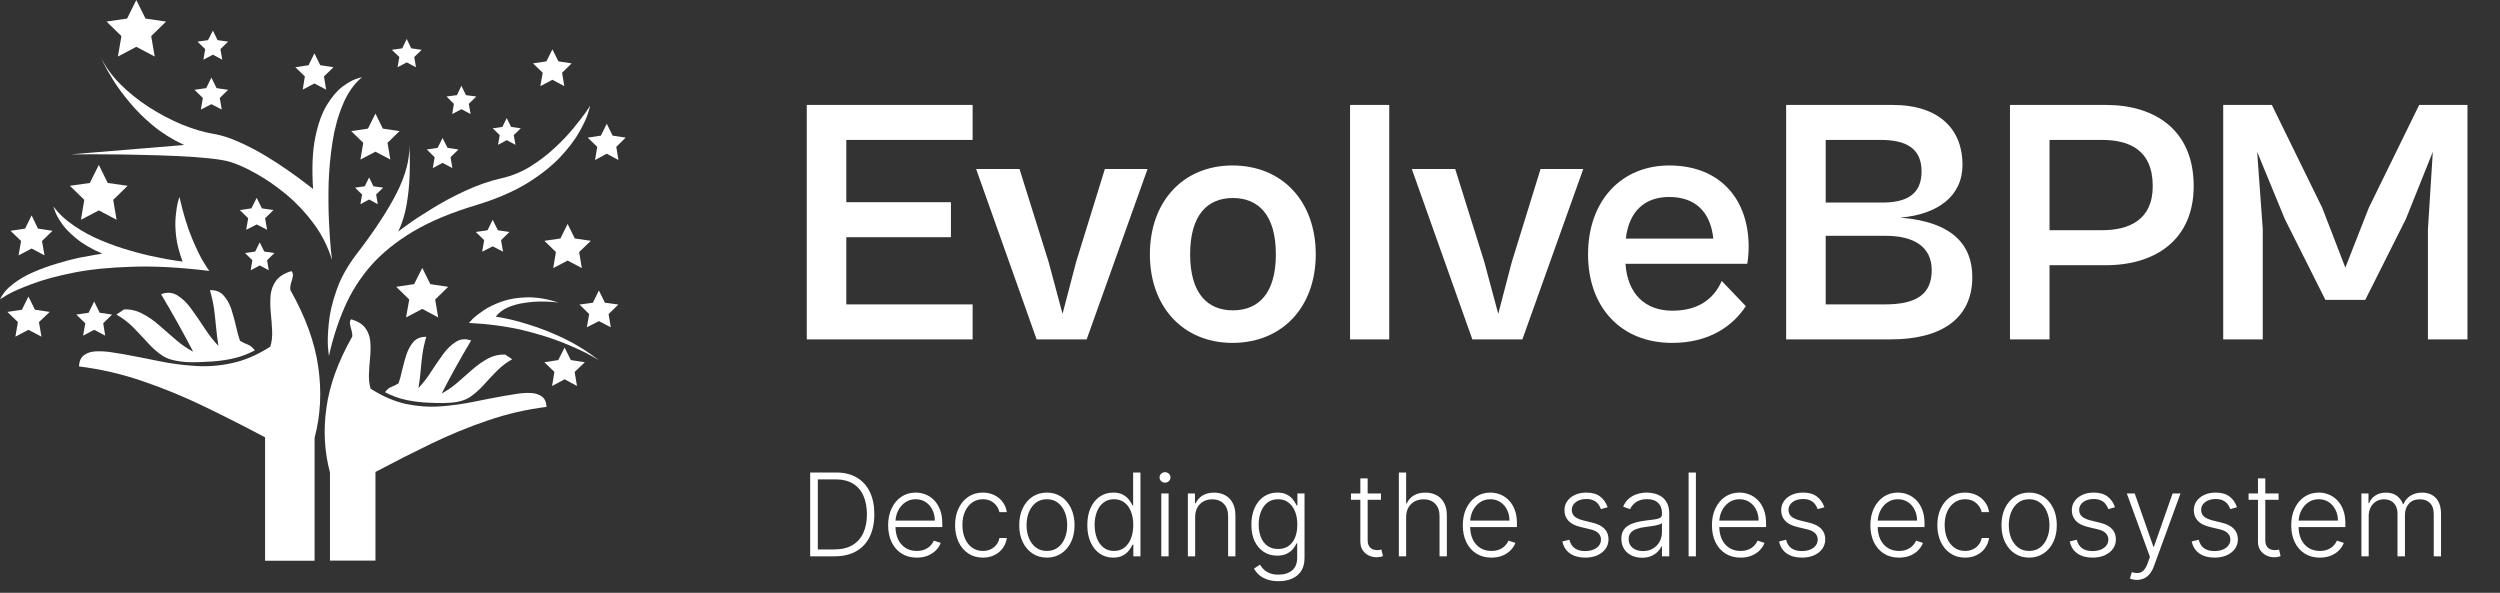 <svg width="194" height="46" viewBox="0 0 194 46" fill="none" xmlns="http://www.w3.org/2000/svg">
<rect x="0" y="0" width="194" height="46" fill="#333333" stroke="none"/>
<path d="M75.476 26.336V23.621H65.674V18.407H73.793V15.692H65.674V10.858H75.476V8.143H62.605V26.336H75.476ZM84.326 26.336L89.051 13.112H85.738L83.512 20.308L82.453 24.354L81.367 20.308L79.113 13.112H75.746L80.443 26.336H84.326ZM95.64 26.608C99.496 26.608 102.102 23.838 102.102 19.738C102.102 15.61 99.496 12.841 95.64 12.841C91.838 12.841 89.231 15.61 89.231 19.738C89.231 23.838 91.838 26.608 95.64 26.608ZM95.667 24.083C93.712 24.083 92.354 22.779 92.354 19.738C92.354 16.669 93.712 15.366 95.667 15.366C97.649 15.366 99.007 16.669 99.007 19.738C99.007 22.779 97.649 24.083 95.667 24.083ZM107.805 26.336V8.143H104.764V26.336H107.805ZM118.137 26.336L122.861 13.112H119.549L117.322 20.308L116.263 24.354L115.177 20.308L112.923 13.112H109.556L114.254 26.336H118.137ZM129.749 26.608C132.681 26.608 134.473 25.277 135.478 23.757L133.605 21.802C133.116 22.915 132.084 24.11 129.776 24.11C127.685 24.11 126.3 22.834 126.137 20.471H135.587C135.641 20.2 135.695 19.629 135.695 19.14C135.695 15.475 133.496 12.841 129.531 12.841C125.811 12.841 123.232 15.583 123.232 19.738C123.232 23.865 125.811 26.608 129.749 26.608ZM129.531 15.285C131.541 15.285 132.736 16.425 132.953 18.516H126.164C126.409 16.371 127.658 15.285 129.531 15.285ZM146.724 26.336C150.634 26.336 153.051 24.734 153.051 21.503C153.051 19.059 151.585 17.212 147.457 16.887C150.39 16.642 152.291 15.203 152.291 12.786C152.291 10.098 150.553 8.143 146.86 8.143H138.605V26.336H146.724ZM145.937 10.858C147.838 10.858 149.114 11.456 149.114 13.302C149.114 15.149 147.865 15.719 146.045 15.719H141.674V10.858H145.937ZM146.344 18.299C148.462 18.299 149.901 19.113 149.901 20.96C149.901 22.806 148.761 23.621 146.263 23.621H141.674V18.299H146.344ZM159.043 26.336V20.58H163.415C167.27 20.58 170.23 18.597 170.23 14.443C170.23 10.098 167.243 8.143 163.415 8.143H155.974V26.336H159.043ZM163.116 10.858C165.207 10.858 167.053 11.619 167.053 14.443C167.053 17.077 165.207 17.864 163.116 17.864H159.043V10.858H163.116ZM175.59 26.336V17.783L175.155 11.782L177.301 16.995L180.45 23.268H183.546L186.696 16.995L188.787 11.782L188.407 17.783V26.336H191.475V8.143H187.728L183.818 16.126L181.998 20.77L180.206 16.126L176.296 8.143H172.521V26.336H175.59Z" fill="white"/>
<path d="M64.774 43.169H62.869V36.666H64.889C65.509 36.666 66.039 36.795 66.48 37.054C66.922 37.312 67.261 37.682 67.496 38.165C67.731 38.648 67.848 39.227 67.848 39.902C67.848 40.584 67.727 41.169 67.486 41.658C67.247 42.145 66.898 42.518 66.438 42.779C65.981 43.039 65.426 43.169 64.774 43.169ZM63.463 42.636H64.74C65.298 42.636 65.766 42.526 66.143 42.306C66.52 42.085 66.802 41.771 66.991 41.362C67.179 40.954 67.273 40.467 67.273 39.902C67.271 39.341 67.178 38.858 66.994 38.454C66.812 38.05 66.541 37.739 66.181 37.524C65.823 37.308 65.381 37.2 64.854 37.2H63.463V42.636ZM71.142 43.271C70.686 43.271 70.293 43.165 69.96 42.953C69.628 42.739 69.371 42.444 69.189 42.067C69.009 41.688 68.919 41.252 68.919 40.759C68.919 40.268 69.009 39.832 69.189 39.451C69.371 39.068 69.622 38.768 69.941 38.552C70.263 38.334 70.635 38.225 71.056 38.225C71.32 38.225 71.576 38.274 71.821 38.371C72.067 38.467 72.287 38.614 72.482 38.813C72.678 39.01 72.834 39.258 72.948 39.559C73.063 39.857 73.12 40.211 73.12 40.62V40.899H69.309V40.4H72.542C72.542 40.087 72.478 39.806 72.351 39.556C72.227 39.304 72.052 39.105 71.828 38.959C71.605 38.813 71.348 38.74 71.056 38.74C70.747 38.74 70.475 38.822 70.24 38.987C70.005 39.153 69.821 39.37 69.687 39.642C69.556 39.912 69.489 40.209 69.487 40.531V40.829C69.487 41.216 69.554 41.555 69.687 41.845C69.823 42.133 70.014 42.356 70.262 42.515C70.51 42.674 70.803 42.753 71.142 42.753C71.372 42.753 71.575 42.717 71.748 42.645C71.924 42.573 72.071 42.477 72.189 42.356C72.31 42.234 72.401 42.099 72.463 41.953L72.999 42.128C72.925 42.333 72.803 42.523 72.634 42.696C72.467 42.87 72.257 43.009 72.005 43.115C71.755 43.219 71.468 43.271 71.142 43.271ZM76.27 43.271C75.834 43.271 75.454 43.162 75.131 42.944C74.809 42.726 74.559 42.427 74.381 42.048C74.203 41.669 74.115 41.238 74.115 40.753C74.115 40.264 74.204 39.829 74.384 39.448C74.566 39.067 74.818 38.768 75.14 38.552C75.462 38.334 75.835 38.225 76.261 38.225C76.587 38.225 76.882 38.289 77.147 38.416C77.412 38.541 77.629 38.718 77.801 38.946C77.975 39.173 78.084 39.437 78.128 39.74H77.556C77.497 39.465 77.354 39.23 77.128 39.035C76.903 38.838 76.618 38.74 76.27 38.74C75.959 38.74 75.684 38.824 75.445 38.994C75.206 39.161 75.018 39.395 74.883 39.696C74.75 39.994 74.683 40.34 74.683 40.734C74.683 41.13 74.749 41.48 74.88 41.785C75.011 42.087 75.195 42.325 75.432 42.496C75.671 42.667 75.951 42.753 76.27 42.753C76.486 42.753 76.683 42.713 76.861 42.633C77.041 42.55 77.191 42.434 77.312 42.283C77.435 42.133 77.517 41.954 77.56 41.747H78.131C78.089 42.041 77.984 42.303 77.817 42.534C77.652 42.763 77.437 42.943 77.172 43.074C76.91 43.205 76.609 43.271 76.27 43.271ZM81.238 43.271C80.817 43.271 80.444 43.164 80.121 42.95C79.799 42.736 79.547 42.441 79.365 42.064C79.183 41.685 79.092 41.248 79.092 40.753C79.092 40.253 79.183 39.814 79.365 39.435C79.547 39.054 79.799 38.758 80.121 38.546C80.444 38.332 80.817 38.225 81.238 38.225C81.659 38.225 82.031 38.332 82.353 38.546C82.674 38.76 82.926 39.056 83.109 39.435C83.293 39.814 83.385 40.253 83.385 40.753C83.385 41.248 83.294 41.685 83.112 42.064C82.93 42.441 82.677 42.736 82.353 42.95C82.031 43.164 81.659 43.271 81.238 43.271ZM81.238 42.753C81.577 42.753 81.864 42.662 82.099 42.48C82.334 42.298 82.511 42.056 82.632 41.753C82.755 41.45 82.816 41.117 82.816 40.753C82.816 40.389 82.755 40.054 82.632 39.749C82.511 39.445 82.334 39.2 82.099 39.016C81.864 38.832 81.577 38.74 81.238 38.74C80.902 38.74 80.615 38.832 80.378 39.016C80.143 39.2 79.964 39.445 79.841 39.749C79.721 40.054 79.66 40.389 79.66 40.753C79.66 41.117 79.721 41.45 79.841 41.753C79.964 42.056 80.143 42.298 80.378 42.48C80.613 42.662 80.9 42.753 81.238 42.753ZM86.381 43.271C85.981 43.271 85.631 43.165 85.33 42.953C85.03 42.742 84.795 42.446 84.626 42.067C84.458 41.688 84.375 41.247 84.375 40.743C84.375 40.242 84.458 39.802 84.626 39.426C84.795 39.047 85.031 38.752 85.334 38.543C85.636 38.331 85.989 38.225 86.391 38.225C86.687 38.225 86.934 38.278 87.131 38.384C87.328 38.488 87.485 38.617 87.604 38.771C87.722 38.926 87.814 39.076 87.88 39.222H87.931V36.666H88.499V43.169H87.947V42.264H87.88C87.814 42.412 87.721 42.565 87.601 42.721C87.48 42.876 87.32 43.006 87.121 43.112C86.924 43.218 86.678 43.271 86.381 43.271ZM86.448 42.753C86.763 42.753 87.032 42.667 87.255 42.496C87.477 42.322 87.646 42.084 87.763 41.782C87.881 41.477 87.941 41.127 87.941 40.734C87.941 40.344 87.882 40 87.766 39.702C87.649 39.401 87.48 39.166 87.258 38.997C87.035 38.825 86.766 38.74 86.448 38.74C86.122 38.74 85.847 38.829 85.623 39.006C85.4 39.182 85.231 39.42 85.115 39.721C85 40.022 84.943 40.359 84.943 40.734C84.943 41.113 85.001 41.455 85.118 41.759C85.234 42.064 85.403 42.307 85.626 42.486C85.85 42.664 86.124 42.753 86.448 42.753ZM90.116 43.169V38.292H90.684V43.169H90.116ZM90.404 37.454C90.288 37.454 90.189 37.414 90.106 37.336C90.023 37.256 89.982 37.16 89.982 37.047C89.982 36.935 90.023 36.84 90.106 36.761C90.189 36.681 90.288 36.641 90.404 36.641C90.521 36.641 90.62 36.681 90.703 36.761C90.786 36.84 90.827 36.935 90.827 37.047C90.827 37.16 90.786 37.256 90.703 37.336C90.62 37.414 90.521 37.454 90.404 37.454ZM92.744 40.121V43.169H92.179V38.292H92.728V39.057H92.779C92.893 38.807 93.071 38.607 93.312 38.457C93.556 38.305 93.856 38.228 94.214 38.228C94.542 38.228 94.83 38.297 95.078 38.435C95.328 38.57 95.521 38.77 95.659 39.035C95.799 39.3 95.868 39.624 95.868 40.01V43.169H95.303V40.045C95.303 39.645 95.191 39.328 94.967 39.095C94.744 38.862 94.446 38.746 94.071 38.746C93.815 38.746 93.588 38.801 93.388 38.911C93.189 39.021 93.032 39.18 92.915 39.388C92.801 39.593 92.744 39.837 92.744 40.121ZM99.218 45.1C98.885 45.1 98.594 45.056 98.344 44.97C98.094 44.885 97.884 44.769 97.712 44.62C97.541 44.472 97.408 44.306 97.312 44.122L97.776 43.817C97.846 43.94 97.939 44.06 98.055 44.179C98.174 44.297 98.327 44.396 98.516 44.474C98.706 44.553 98.94 44.592 99.218 44.592C99.649 44.592 99.998 44.484 100.262 44.268C100.529 44.052 100.662 43.716 100.662 43.261V42.163H100.611C100.546 42.311 100.452 42.459 100.329 42.607C100.206 42.753 100.045 42.875 99.846 42.972C99.649 43.07 99.405 43.118 99.113 43.118C98.723 43.118 98.377 43.022 98.074 42.83C97.774 42.637 97.537 42.362 97.363 42.004C97.192 41.644 97.106 41.215 97.106 40.718C97.106 40.225 97.19 39.791 97.357 39.416C97.526 39.041 97.762 38.749 98.065 38.54C98.368 38.33 98.72 38.225 99.122 38.225C99.421 38.225 99.668 38.278 99.865 38.384C100.062 38.488 100.22 38.617 100.338 38.771C100.459 38.926 100.553 39.076 100.621 39.222H100.678V38.292H101.231V43.296C101.231 43.709 101.143 44.049 100.967 44.316C100.791 44.582 100.552 44.779 100.249 44.906C99.947 45.035 99.603 45.1 99.218 45.1ZM99.179 42.601C99.493 42.601 99.76 42.526 99.983 42.375C100.205 42.223 100.375 42.005 100.494 41.721C100.613 41.438 100.672 41.1 100.672 40.708C100.672 40.327 100.614 39.99 100.497 39.696C100.381 39.399 100.211 39.166 99.989 38.997C99.769 38.825 99.499 38.74 99.179 38.74C98.853 38.74 98.578 38.828 98.354 39.003C98.129 39.179 97.96 39.416 97.846 39.715C97.731 40.011 97.674 40.342 97.674 40.708C97.674 41.081 97.733 41.41 97.849 41.696C97.965 41.98 98.136 42.202 98.36 42.363C98.585 42.522 98.858 42.601 99.179 42.601ZM107.163 38.292V38.784H104.835V38.292H107.163ZM105.563 37.123H106.131V41.896C106.131 42.099 106.166 42.259 106.236 42.375C106.306 42.49 106.397 42.571 106.509 42.62C106.621 42.666 106.741 42.69 106.868 42.69C106.942 42.69 107.005 42.685 107.058 42.677C107.111 42.666 107.158 42.656 107.198 42.645L107.318 43.157C107.263 43.178 107.196 43.197 107.115 43.214C107.035 43.233 106.935 43.242 106.817 43.242C106.609 43.242 106.409 43.197 106.217 43.106C106.026 43.015 105.869 42.879 105.747 42.699C105.624 42.519 105.563 42.296 105.563 42.029V37.123ZM109.116 40.121V43.169H108.551V36.666H109.116V39.057H109.167C109.282 38.805 109.458 38.604 109.698 38.454C109.939 38.304 110.244 38.228 110.612 38.228C110.942 38.228 111.232 38.296 111.482 38.432C111.732 38.567 111.927 38.767 112.066 39.032C112.206 39.296 112.276 39.622 112.276 40.01V43.169H111.708V40.045C111.708 39.642 111.595 39.326 111.371 39.095C111.149 38.862 110.848 38.746 110.469 38.746C110.209 38.746 109.977 38.801 109.774 38.911C109.571 39.021 109.41 39.18 109.291 39.388C109.175 39.593 109.116 39.837 109.116 40.121ZM115.736 43.271C115.281 43.271 114.887 43.165 114.555 42.953C114.223 42.739 113.965 42.444 113.783 42.067C113.603 41.688 113.513 41.252 113.513 40.759C113.513 40.268 113.603 39.832 113.783 39.451C113.965 39.068 114.216 38.768 114.536 38.552C114.858 38.334 115.229 38.225 115.65 38.225C115.915 38.225 116.17 38.274 116.416 38.371C116.661 38.467 116.881 38.614 117.076 38.813C117.273 39.01 117.429 39.258 117.543 39.559C117.657 39.857 117.714 40.211 117.714 40.62V40.899H113.904V40.4H117.136C117.136 40.087 117.073 39.806 116.946 39.556C116.821 39.304 116.646 39.105 116.422 38.959C116.2 38.813 115.943 38.74 115.65 38.74C115.341 38.74 115.069 38.822 114.834 38.987C114.599 39.153 114.415 39.37 114.282 39.642C114.151 39.912 114.084 40.209 114.082 40.531V40.829C114.082 41.216 114.149 41.555 114.282 41.845C114.417 42.133 114.609 42.356 114.857 42.515C115.104 42.674 115.397 42.753 115.736 42.753C115.967 42.753 116.169 42.717 116.343 42.645C116.518 42.573 116.665 42.477 116.784 42.356C116.905 42.234 116.996 42.099 117.057 41.953L117.594 42.128C117.52 42.333 117.398 42.523 117.229 42.696C117.061 42.87 116.852 43.009 116.6 43.115C116.35 43.219 116.062 43.271 115.736 43.271ZM124.752 39.362L124.234 39.508C124.183 39.362 124.111 39.23 124.018 39.111C123.925 38.993 123.803 38.898 123.653 38.829C123.505 38.759 123.321 38.724 123.1 38.724C122.77 38.724 122.499 38.802 122.288 38.959C122.076 39.115 121.97 39.318 121.97 39.565C121.97 39.775 122.042 39.945 122.186 40.077C122.332 40.206 122.556 40.308 122.859 40.385L123.596 40.566C124.004 40.665 124.31 40.823 124.513 41.039C124.719 41.255 124.821 41.526 124.821 41.852C124.821 42.127 124.745 42.371 124.593 42.585C124.44 42.799 124.228 42.967 123.955 43.09C123.684 43.211 123.369 43.271 123.012 43.271C122.535 43.271 122.143 43.164 121.834 42.95C121.524 42.734 121.327 42.423 121.24 42.017L121.783 41.883C121.853 42.173 121.989 42.392 122.192 42.541C122.398 42.689 122.668 42.763 123.002 42.763C123.377 42.763 123.676 42.679 123.901 42.512C124.125 42.343 124.237 42.131 124.237 41.877C124.237 41.68 124.172 41.515 124.04 41.382C123.909 41.246 123.71 41.147 123.443 41.083L122.646 40.892C122.223 40.791 121.91 40.63 121.707 40.41C121.503 40.19 121.402 39.917 121.402 39.591C121.402 39.322 121.475 39.086 121.621 38.883C121.767 38.677 121.968 38.516 122.224 38.4C122.48 38.283 122.772 38.225 123.1 38.225C123.547 38.225 123.904 38.327 124.171 38.53C124.439 38.731 124.633 39.008 124.752 39.362ZM127.421 43.28C127.127 43.28 126.858 43.223 126.615 43.109C126.371 42.992 126.178 42.825 126.034 42.607C125.89 42.387 125.818 42.12 125.818 41.807C125.818 41.566 125.863 41.362 125.954 41.197C126.045 41.032 126.174 40.897 126.342 40.791C126.509 40.685 126.707 40.602 126.935 40.54C127.164 40.479 127.416 40.431 127.691 40.397C127.964 40.363 128.195 40.334 128.383 40.308C128.574 40.283 128.719 40.243 128.818 40.188C128.918 40.133 128.968 40.044 128.968 39.921V39.807C128.968 39.474 128.868 39.213 128.669 39.022C128.472 38.83 128.189 38.733 127.818 38.733C127.467 38.733 127.18 38.811 126.958 38.965C126.737 39.12 126.583 39.302 126.494 39.511L125.957 39.318C126.068 39.051 126.22 38.838 126.415 38.679C126.609 38.519 126.827 38.403 127.069 38.333C127.31 38.261 127.555 38.225 127.802 38.225C127.989 38.225 128.182 38.25 128.383 38.298C128.587 38.347 128.775 38.432 128.949 38.552C129.122 38.671 129.263 38.837 129.371 39.051C129.479 39.263 129.533 39.531 129.533 39.857V43.169H128.968V42.398H128.933C128.865 42.542 128.764 42.681 128.631 42.817C128.498 42.952 128.33 43.063 128.129 43.15C127.928 43.237 127.692 43.28 127.421 43.28ZM127.497 42.763C127.798 42.763 128.058 42.696 128.279 42.563C128.499 42.429 128.668 42.253 128.787 42.032C128.907 41.81 128.968 41.566 128.968 41.299V40.594C128.925 40.634 128.854 40.67 128.755 40.702C128.657 40.734 128.544 40.762 128.415 40.788C128.288 40.811 128.161 40.831 128.034 40.848C127.907 40.865 127.793 40.88 127.691 40.892C127.416 40.926 127.181 40.979 126.986 41.051C126.791 41.123 126.642 41.223 126.539 41.35C126.435 41.475 126.383 41.636 126.383 41.832C126.383 42.129 126.489 42.358 126.7 42.522C126.912 42.682 127.178 42.763 127.497 42.763ZM131.602 36.666V43.169H131.036V36.666H131.602ZM135.069 43.271C134.614 43.271 134.22 43.165 133.888 42.953C133.555 42.739 133.298 42.444 133.116 42.067C132.936 41.688 132.846 41.252 132.846 40.759C132.846 40.268 132.936 39.832 133.116 39.451C133.298 39.068 133.549 38.768 133.869 38.552C134.19 38.334 134.562 38.225 134.983 38.225C135.248 38.225 135.503 38.274 135.748 38.371C135.994 38.467 136.214 38.614 136.409 38.813C136.606 39.01 136.761 39.258 136.876 39.559C136.99 39.857 137.047 40.211 137.047 40.62V40.899H133.237V40.4H136.469C136.469 40.087 136.406 39.806 136.279 39.556C136.154 39.304 135.979 39.105 135.755 38.959C135.533 38.813 135.275 38.74 134.983 38.74C134.674 38.74 134.402 38.822 134.167 38.987C133.932 39.153 133.748 39.37 133.615 39.642C133.483 39.912 133.417 40.209 133.415 40.531V40.829C133.415 41.216 133.481 41.555 133.615 41.845C133.75 42.133 133.942 42.356 134.189 42.515C134.437 42.674 134.73 42.753 135.069 42.753C135.3 42.753 135.502 42.717 135.675 42.645C135.851 42.573 135.998 42.477 136.117 42.356C136.237 42.234 136.328 42.099 136.39 41.953L136.926 42.128C136.852 42.333 136.731 42.523 136.561 42.696C136.394 42.87 136.184 43.009 135.933 43.115C135.683 43.219 135.395 43.271 135.069 43.271ZM141.57 39.362L141.052 39.508C141.001 39.362 140.929 39.23 140.836 39.111C140.743 38.993 140.621 38.898 140.471 38.829C140.323 38.759 140.139 38.724 139.918 38.724C139.588 38.724 139.317 38.802 139.105 38.959C138.894 39.115 138.788 39.318 138.788 39.565C138.788 39.775 138.86 39.945 139.004 40.077C139.15 40.206 139.374 40.308 139.677 40.385L140.414 40.566C140.822 40.665 141.128 40.823 141.331 41.039C141.537 41.255 141.639 41.526 141.639 41.852C141.639 42.127 141.563 42.371 141.411 42.585C141.258 42.799 141.046 42.967 140.773 43.09C140.502 43.211 140.187 43.271 139.829 43.271C139.353 43.271 138.96 43.164 138.651 42.95C138.342 42.734 138.144 42.423 138.058 42.017L138.601 41.883C138.67 42.173 138.807 42.392 139.01 42.541C139.216 42.689 139.485 42.763 139.82 42.763C140.195 42.763 140.494 42.679 140.719 42.512C140.943 42.343 141.055 42.131 141.055 41.877C141.055 41.68 140.99 41.515 140.858 41.382C140.727 41.246 140.528 41.147 140.261 41.083L139.464 40.892C139.041 40.791 138.728 40.63 138.524 40.41C138.321 40.19 138.22 39.917 138.22 39.591C138.22 39.322 138.293 39.086 138.439 38.883C138.585 38.677 138.786 38.516 139.042 38.4C139.298 38.283 139.59 38.225 139.918 38.225C140.365 38.225 140.722 38.327 140.988 38.53C141.257 38.731 141.451 39.008 141.57 39.362ZM147.364 43.271C146.909 43.271 146.515 43.165 146.182 42.953C145.85 42.739 145.593 42.444 145.411 42.067C145.231 41.688 145.141 41.252 145.141 40.759C145.141 40.268 145.231 39.832 145.411 39.451C145.593 39.068 145.844 38.768 146.163 38.552C146.485 38.334 146.857 38.225 147.278 38.225C147.543 38.225 147.798 38.274 148.043 38.371C148.289 38.467 148.509 38.614 148.704 38.813C148.9 39.01 149.056 39.258 149.17 39.559C149.285 39.857 149.342 40.211 149.342 40.62V40.899H145.531V40.4H148.764C148.764 40.087 148.7 39.806 148.573 39.556C148.449 39.304 148.274 39.105 148.049 38.959C147.827 38.813 147.57 38.74 147.278 38.74C146.969 38.74 146.697 38.822 146.462 38.987C146.227 39.153 146.043 39.37 145.909 39.642C145.778 39.912 145.711 40.209 145.709 40.531V40.829C145.709 41.216 145.776 41.555 145.909 41.845C146.045 42.133 146.236 42.356 146.484 42.515C146.732 42.674 147.025 42.753 147.364 42.753C147.594 42.753 147.797 42.717 147.97 42.645C148.146 42.573 148.293 42.477 148.411 42.356C148.532 42.234 148.623 42.099 148.685 41.953L149.221 42.128C149.147 42.333 149.025 42.523 148.856 42.696C148.689 42.87 148.479 43.009 148.227 43.115C147.978 43.219 147.69 43.271 147.364 43.271ZM152.493 43.271C152.056 43.271 151.676 43.162 151.353 42.944C151.031 42.726 150.781 42.427 150.603 42.048C150.425 41.669 150.337 41.238 150.337 40.753C150.337 40.264 150.426 39.829 150.606 39.448C150.788 39.067 151.04 38.768 151.362 38.552C151.684 38.334 152.058 38.225 152.483 38.225C152.809 38.225 153.104 38.289 153.369 38.416C153.634 38.541 153.852 38.718 154.023 38.946C154.197 39.173 154.306 39.437 154.35 39.74H153.779C153.719 39.465 153.576 39.23 153.35 39.035C153.125 38.838 152.84 38.74 152.493 38.74C152.181 38.74 151.906 38.824 151.667 38.994C151.428 39.161 151.24 39.395 151.105 39.696C150.972 39.994 150.905 40.34 150.905 40.734C150.905 41.13 150.971 41.48 151.102 41.785C151.233 42.087 151.417 42.325 151.654 42.496C151.893 42.667 152.173 42.753 152.493 42.753C152.708 42.753 152.905 42.713 153.083 42.633C153.263 42.55 153.413 42.434 153.534 42.283C153.657 42.133 153.739 41.954 153.782 41.747H154.353C154.311 42.041 154.206 42.303 154.039 42.534C153.874 42.763 153.659 42.943 153.394 43.074C153.132 43.205 152.831 43.271 152.493 43.271ZM157.46 43.271C157.039 43.271 156.666 43.164 156.343 42.95C156.021 42.736 155.769 42.441 155.587 42.064C155.405 41.685 155.314 41.248 155.314 40.753C155.314 40.253 155.405 39.814 155.587 39.435C155.769 39.054 156.021 38.758 156.343 38.546C156.666 38.332 157.039 38.225 157.46 38.225C157.882 38.225 158.253 38.332 158.575 38.546C158.897 38.76 159.148 39.056 159.331 39.435C159.515 39.814 159.607 40.253 159.607 40.753C159.607 41.248 159.516 41.685 159.334 42.064C159.152 42.441 158.899 42.736 158.575 42.95C158.253 43.164 157.882 43.271 157.46 43.271ZM157.46 42.753C157.799 42.753 158.086 42.662 158.321 42.48C158.556 42.298 158.734 42.056 158.854 41.753C158.977 41.45 159.038 41.117 159.038 40.753C159.038 40.389 158.977 40.054 158.854 39.749C158.734 39.445 158.556 39.2 158.321 39.016C158.086 38.832 157.799 38.74 157.46 38.74C157.124 38.74 156.837 38.832 156.6 39.016C156.365 39.2 156.186 39.445 156.063 39.749C155.942 40.054 155.882 40.389 155.882 40.753C155.882 41.117 155.942 41.45 156.063 41.753C156.186 42.056 156.365 42.298 156.6 42.48C156.835 42.662 157.122 42.753 157.46 42.753ZM164.124 39.362L163.607 39.508C163.556 39.362 163.484 39.23 163.391 39.111C163.298 38.993 163.176 38.898 163.026 38.829C162.878 38.759 162.693 38.724 162.473 38.724C162.143 38.724 161.872 38.802 161.66 38.959C161.449 39.115 161.343 39.318 161.343 39.565C161.343 39.775 161.415 39.945 161.559 40.077C161.705 40.206 161.929 40.308 162.232 40.385L162.969 40.566C163.377 40.665 163.683 40.823 163.886 41.039C164.092 41.255 164.194 41.526 164.194 41.852C164.194 42.127 164.118 42.371 163.966 42.585C163.813 42.799 163.6 42.967 163.327 43.09C163.056 43.211 162.742 43.271 162.384 43.271C161.908 43.271 161.515 43.164 161.206 42.95C160.897 42.734 160.699 42.423 160.613 42.017L161.155 41.883C161.225 42.173 161.362 42.392 161.565 42.541C161.77 42.689 162.04 42.763 162.375 42.763C162.749 42.763 163.049 42.679 163.273 42.512C163.498 42.343 163.61 42.131 163.61 41.877C163.61 41.68 163.544 41.515 163.413 41.382C163.282 41.246 163.083 41.147 162.816 41.083L162.019 40.892C161.596 40.791 161.283 40.63 161.079 40.41C160.876 40.19 160.774 39.917 160.774 39.591C160.774 39.322 160.847 39.086 160.994 38.883C161.14 38.677 161.341 38.516 161.597 38.4C161.853 38.283 162.145 38.225 162.473 38.225C162.92 38.225 163.277 38.327 163.543 38.53C163.812 38.731 164.006 39.008 164.124 39.362ZM165.826 44.998C165.713 44.998 165.609 44.988 165.511 44.966C165.414 44.945 165.337 44.922 165.279 44.897L165.432 44.398C165.624 44.457 165.796 44.478 165.946 44.462C166.097 44.447 166.23 44.379 166.346 44.258C166.463 44.14 166.566 43.958 166.657 43.712L166.835 43.217L165.041 38.292H165.654L167.102 42.423H167.146L168.594 38.292H169.207L167.143 43.941C167.057 44.176 166.95 44.372 166.823 44.528C166.696 44.687 166.548 44.804 166.381 44.881C166.216 44.959 166.031 44.998 165.826 44.998ZM173.59 39.362L173.072 39.508C173.022 39.362 172.95 39.23 172.856 39.111C172.763 38.993 172.642 38.898 172.491 38.829C172.343 38.759 172.159 38.724 171.939 38.724C171.609 38.724 171.338 38.802 171.126 38.959C170.914 39.115 170.808 39.318 170.808 39.565C170.808 39.775 170.88 39.945 171.024 40.077C171.17 40.206 171.395 40.308 171.697 40.385L172.434 40.566C172.843 40.665 173.149 40.823 173.352 41.039C173.557 41.255 173.66 41.526 173.66 41.852C173.66 42.127 173.584 42.371 173.431 42.585C173.279 42.799 173.066 42.967 172.793 43.09C172.522 43.211 172.208 43.271 171.85 43.271C171.374 43.271 170.981 43.164 170.672 42.95C170.363 42.734 170.165 42.423 170.078 42.017L170.621 41.883C170.691 42.173 170.827 42.392 171.031 42.541C171.236 42.689 171.506 42.763 171.84 42.763C172.215 42.763 172.515 42.679 172.739 42.512C172.963 42.343 173.076 42.131 173.076 41.877C173.076 41.68 173.01 41.515 172.879 41.382C172.747 41.246 172.548 41.147 172.282 41.083L171.485 40.892C171.061 40.791 170.748 40.63 170.545 40.41C170.342 40.19 170.24 39.917 170.24 39.591C170.24 39.322 170.313 39.086 170.459 38.883C170.605 38.677 170.806 38.516 171.062 38.4C171.319 38.283 171.611 38.225 171.939 38.225C172.385 38.225 172.742 38.327 173.009 38.53C173.278 38.731 173.471 39.008 173.59 39.362ZM176.818 38.292V38.784H174.491V38.292H176.818ZM175.218 37.123H175.786V41.896C175.786 42.099 175.821 42.259 175.891 42.375C175.961 42.49 176.052 42.571 176.164 42.62C176.276 42.666 176.396 42.69 176.523 42.69C176.597 42.69 176.661 42.685 176.714 42.677C176.767 42.666 176.813 42.656 176.853 42.645L176.974 43.157C176.919 43.178 176.851 43.197 176.771 43.214C176.69 43.233 176.591 43.242 176.472 43.242C176.265 43.242 176.065 43.197 175.872 43.106C175.682 43.015 175.525 42.879 175.402 42.699C175.279 42.519 175.218 42.296 175.218 42.029V37.123ZM180.021 43.271C179.566 43.271 179.173 43.165 178.84 42.953C178.508 42.739 178.251 42.444 178.069 42.067C177.889 41.688 177.799 41.252 177.799 40.759C177.799 40.268 177.889 39.832 178.069 39.451C178.251 39.068 178.502 38.768 178.821 38.552C179.143 38.334 179.514 38.225 179.936 38.225C180.2 38.225 180.455 38.274 180.701 38.371C180.947 38.467 181.167 38.614 181.361 38.813C181.558 39.01 181.714 39.258 181.828 39.559C181.943 39.857 182 40.211 182 40.62V40.899H178.189V40.4H181.422C181.422 40.087 181.358 39.806 181.231 39.556C181.106 39.304 180.932 39.105 180.707 38.959C180.485 38.813 180.228 38.74 179.936 38.74C179.627 38.74 179.355 38.822 179.12 38.987C178.885 39.153 178.701 39.37 178.567 39.642C178.436 39.912 178.369 40.209 178.367 40.531V40.829C178.367 41.216 178.434 41.555 178.567 41.845C178.703 42.133 178.894 42.356 179.142 42.515C179.39 42.674 179.683 42.753 180.021 42.753C180.252 42.753 180.454 42.717 180.628 42.645C180.804 42.573 180.951 42.477 181.069 42.356C181.19 42.234 181.281 42.099 181.342 41.953L181.879 42.128C181.805 42.333 181.683 42.523 181.514 42.696C181.347 42.87 181.137 43.009 180.885 43.115C180.635 43.219 180.347 43.271 180.021 43.271ZM183.245 43.169V38.292H183.795V39.041H183.845C183.943 38.789 184.105 38.592 184.331 38.448C184.56 38.301 184.834 38.228 185.154 38.228C185.49 38.228 185.766 38.308 185.982 38.467C186.2 38.623 186.363 38.839 186.471 39.114H186.513C186.623 38.843 186.802 38.629 187.049 38.47C187.299 38.309 187.602 38.228 187.957 38.228C188.41 38.228 188.768 38.371 189.031 38.657C189.293 38.941 189.424 39.356 189.424 39.902V43.169H188.859V39.902C188.859 39.517 188.761 39.228 188.564 39.035C188.367 38.842 188.108 38.746 187.786 38.746C187.413 38.746 187.126 38.86 186.925 39.089C186.724 39.318 186.624 39.608 186.624 39.959V43.169H186.046V39.851C186.046 39.521 185.954 39.254 185.77 39.051C185.585 38.848 185.326 38.746 184.992 38.746C184.767 38.746 184.565 38.801 184.385 38.911C184.207 39.021 184.067 39.175 183.963 39.372C183.861 39.566 183.81 39.791 183.81 40.045V43.169H183.245Z" fill="white"/>
<path fill-rule="evenodd" clip-rule="evenodd" d="M36.455 30.823C36.178 30.995 35.854 31.117 35.482 31.186C35.119 31.247 34.743 31.277 34.353 31.277C33.972 31.277 33.617 31.268 33.289 31.25C32.718 31.233 32.138 31.164 31.55 31.043C30.97 30.922 30.412 30.718 29.876 30.433C30.031 30.225 30.2 30.087 30.382 30.017C30.572 29.949 30.754 29.857 30.926 29.745C31.031 29.46 31.126 29.109 31.212 28.694C31.307 28.287 31.42 27.886 31.55 27.487C31.688 27.088 31.874 26.76 32.107 26.5C32.35 26.25 32.674 26.128 33.081 26.137C32.943 26.596 32.843 27.042 32.783 27.474C32.722 27.915 32.674 28.352 32.64 28.785C32.605 29.226 32.548 29.667 32.472 30.109C32.808 29.762 33.129 29.352 33.432 28.876C33.743 28.399 34.054 27.945 34.365 27.513C34.686 27.071 35.024 26.743 35.378 26.527C35.733 26.302 36.127 26.267 36.56 26.422C35.737 27.798 34.976 29.17 34.275 30.537C34.69 30.312 35.096 30.031 35.495 29.693C35.884 29.347 36.274 29.006 36.663 28.668C37.061 28.321 37.468 28.037 37.883 27.811C38.298 27.595 38.735 27.496 39.194 27.513C39.384 27.634 39.57 27.756 39.751 27.876C39.302 28.127 38.9 28.434 38.545 28.798C38.19 29.153 37.852 29.512 37.533 29.875C37.203 30.239 36.844 30.554 36.455 30.823Z" fill="white"/>
<path fill-rule="evenodd" clip-rule="evenodd" d="M27.332 26.124C27.349 25.977 27.332 25.817 27.281 25.644C27.228 25.471 27.189 25.307 27.163 25.151C27.128 24.995 27.159 24.87 27.254 24.775C27.764 24.93 28.128 25.155 28.344 25.449C28.569 25.752 28.699 26.103 28.733 26.5C28.768 26.899 28.764 27.314 28.72 27.746C28.677 28.179 28.647 28.603 28.63 29.018C28.613 29.433 28.655 29.814 28.76 30.161C29.676 30.749 30.585 31.142 31.485 31.342C32.376 31.531 33.258 31.596 34.133 31.537C35.006 31.476 35.867 31.359 36.715 31.186C37.562 31.012 38.398 30.852 39.22 30.705C39.514 30.654 39.839 30.602 40.194 30.55C40.547 30.498 40.89 30.481 41.219 30.498C41.547 30.515 41.824 30.606 42.049 30.77C42.265 30.926 42.387 31.195 42.412 31.575C40.864 31.766 39.345 32.115 37.858 32.626C36.377 33.128 34.911 33.73 33.457 34.43C32.012 35.131 30.573 35.862 29.136 36.623V43.502H25.605V36.663C25.174 35.045 25.082 33.361 25.334 31.614C25.584 29.857 26.25 28.027 27.332 26.124Z" fill="white"/>
<path fill-rule="evenodd" clip-rule="evenodd" d="M12.602 27.604C12.904 27.794 13.259 27.924 13.665 27.993C14.064 28.071 14.475 28.11 14.898 28.11C15.314 28.11 15.699 28.097 16.055 28.071C16.677 28.054 17.309 27.98 17.948 27.85C18.58 27.72 19.191 27.5 19.778 27.189C19.606 26.964 19.419 26.812 19.221 26.735C19.013 26.657 18.814 26.561 18.624 26.449C18.511 26.128 18.408 25.748 18.312 25.307C18.208 24.857 18.087 24.416 17.948 23.983C17.801 23.55 17.599 23.195 17.339 22.918C17.08 22.633 16.729 22.5 16.288 22.517C16.434 23.009 16.543 23.494 16.612 23.97C16.673 24.454 16.725 24.93 16.768 25.397C16.811 25.874 16.872 26.353 16.95 26.838C16.586 26.466 16.236 26.021 15.898 25.502C15.56 24.983 15.219 24.485 14.873 24.009C14.536 23.533 14.173 23.174 13.783 22.932C13.394 22.689 12.965 22.655 12.498 22.828C13.389 24.325 14.22 25.813 14.99 27.292C14.531 27.05 14.091 26.747 13.665 26.384C13.234 26.012 12.805 25.64 12.381 25.268C11.957 24.887 11.516 24.58 11.058 24.346C10.608 24.104 10.132 23.992 9.63 24.009C9.431 24.147 9.232 24.281 9.033 24.411C9.526 24.688 9.963 25.021 10.344 25.41C10.724 25.8 11.092 26.189 11.447 26.578C11.801 26.977 12.186 27.319 12.602 27.604Z" fill="white"/>
<path fill-rule="evenodd" clip-rule="evenodd" d="M22.53 22.504C22.512 22.339 22.53 22.166 22.581 21.984C22.642 21.794 22.69 21.616 22.725 21.452C22.75 21.288 22.715 21.149 22.62 21.037C22.067 21.202 21.669 21.448 21.427 21.776C21.184 22.105 21.041 22.486 20.998 22.918C20.963 23.351 20.968 23.801 21.011 24.269C21.063 24.744 21.098 25.207 21.116 25.657C21.141 26.115 21.093 26.531 20.973 26.903C19.969 27.543 18.982 27.968 18.013 28.174C17.035 28.391 16.075 28.464 15.133 28.395C14.18 28.335 13.242 28.21 12.316 28.019C11.399 27.829 10.491 27.651 9.59 27.487C9.279 27.435 8.928 27.378 8.539 27.319C8.159 27.266 7.787 27.249 7.424 27.266C7.06 27.283 6.758 27.384 6.515 27.565C6.281 27.737 6.151 28.027 6.126 28.434C7.804 28.642 9.452 29.023 11.069 29.577C12.688 30.13 14.285 30.787 15.86 31.549C17.434 32.31 19.003 33.106 20.57 33.937V43.515H24.412V33.976C24.879 32.211 24.973 30.377 24.696 28.473C24.429 26.569 23.706 24.58 22.53 22.504Z" fill="white"/>
<path fill-rule="evenodd" clip-rule="evenodd" d="M25.528 27.617C25.519 27.608 25.493 27.375 25.45 26.916C25.416 26.458 25.437 25.848 25.515 25.086C25.584 24.325 25.778 23.485 26.099 22.569C26.41 21.651 26.912 20.729 27.605 19.804C29.015 17.979 30.074 16.369 30.784 14.976C31.485 13.583 31.809 12.341 31.758 11.251C31.766 11.268 31.779 11.507 31.796 11.965C31.813 12.415 31.809 12.99 31.783 13.692C31.758 14.4 31.68 15.136 31.55 15.898C31.42 16.65 31.203 17.343 30.901 17.974C30.909 17.957 31.147 17.78 31.615 17.442C32.073 17.105 32.691 16.698 33.47 16.223C34.241 15.738 35.101 15.275 36.052 14.833C37.004 14.383 37.974 14.046 38.96 13.822C39.747 13.639 40.482 13.337 41.167 12.913C41.858 12.48 42.486 11.999 43.048 11.472C43.619 10.944 44.108 10.43 44.514 9.928C44.921 9.434 45.237 9.028 45.461 8.707C45.678 8.379 45.791 8.211 45.799 8.202C45.808 8.211 45.752 8.405 45.631 8.786C45.518 9.158 45.293 9.642 44.955 10.239C44.618 10.845 44.125 11.494 43.476 12.186C42.827 12.877 41.975 13.553 40.919 14.211C39.864 14.86 38.562 15.421 37.014 15.898C35.067 16.477 33.422 17.16 32.082 17.948C30.749 18.744 29.651 19.631 28.785 20.608C27.929 21.595 27.245 22.676 26.735 23.853C26.225 25.021 25.822 26.275 25.528 27.617Z" fill="white"/>
<path fill-rule="evenodd" clip-rule="evenodd" d="M25.761 20.168C25.752 20.15 25.723 19.869 25.67 19.324C25.618 18.788 25.571 18.069 25.528 17.169C25.485 16.278 25.475 15.297 25.502 14.223C25.536 13.159 25.636 12.095 25.8 11.031C25.965 9.967 26.233 8.993 26.605 8.111C26.968 7.228 27.462 6.524 28.084 5.995C28.076 5.987 27.924 6.03 27.63 6.125C27.345 6.22 26.994 6.419 26.578 6.722C26.164 7.034 25.761 7.505 25.372 8.137C24.983 8.768 24.68 9.612 24.464 10.667C24.248 11.732 24.191 13.064 24.295 14.665C24.286 14.656 24.118 14.526 23.788 14.276C23.46 14.016 23.019 13.692 22.465 13.303C21.92 12.913 21.311 12.515 20.635 12.108C19.96 11.701 19.272 11.342 18.572 11.031C17.879 10.711 17.222 10.499 16.599 10.395C15.829 10.265 15.007 10.022 14.133 9.669C13.259 9.305 12.403 8.854 11.564 8.318C10.733 7.782 9.984 7.18 9.318 6.514C8.661 5.848 8.159 5.148 7.813 4.413C7.813 4.421 7.89 4.59 8.046 4.918C8.211 5.256 8.457 5.688 8.787 6.216C9.115 6.753 9.539 7.327 10.058 7.942C10.568 8.565 11.174 9.167 11.875 9.746C12.575 10.326 13.381 10.828 14.289 11.251L5.489 11.978C5.507 11.978 5.762 11.978 6.256 11.978C6.758 11.969 7.415 11.969 8.228 11.978C9.041 11.978 9.928 11.991 10.888 12.017C11.858 12.034 12.81 12.064 13.743 12.108C14.678 12.152 15.518 12.211 16.261 12.29C17.005 12.367 17.568 12.467 17.948 12.589C18.511 12.77 19.169 13.072 19.921 13.497C20.674 13.921 21.44 14.453 22.219 15.093C22.998 15.742 23.702 16.49 24.334 17.338C24.966 18.186 25.441 19.129 25.761 20.168Z" fill="white"/>
<path fill-rule="evenodd" clip-rule="evenodd" d="M16.249 21.024C16.232 21.024 16.093 20.816 15.833 20.401C15.574 19.994 15.266 19.366 14.911 18.519C14.549 17.662 14.22 16.585 13.925 15.287C13.917 15.287 13.877 15.417 13.808 15.677C13.739 15.927 13.683 16.282 13.64 16.742C13.588 17.191 13.597 17.719 13.665 18.324C13.735 18.931 13.904 19.588 14.172 20.297C14.163 20.297 13.973 20.271 13.6 20.219C13.228 20.168 12.736 20.076 12.121 19.947C11.499 19.826 10.819 19.657 10.084 19.441C9.34 19.233 8.592 18.969 7.838 18.649C7.086 18.337 6.39 17.961 5.749 17.52C5.1 17.087 4.569 16.59 4.153 16.028C4.144 16.036 4.183 16.158 4.269 16.391C4.348 16.624 4.512 16.927 4.763 17.299C5.014 17.679 5.395 18.078 5.905 18.494C6.415 18.918 7.094 19.315 7.943 19.687C7.934 19.687 7.766 19.713 7.436 19.765C7.107 19.817 6.68 19.895 6.151 19.998C5.624 20.111 5.048 20.263 4.426 20.453C3.802 20.635 3.193 20.855 2.596 21.115C1.998 21.374 1.471 21.681 1.012 22.036C0.554 22.382 0.216 22.78 0 23.231C0 23.221 0.204 23.096 0.61 22.854C1.017 22.62 1.639 22.348 2.479 22.036C3.319 21.716 4.382 21.426 5.672 21.166C6.96 20.907 8.483 20.752 10.239 20.7C11.995 20.639 13.999 20.748 16.249 21.024Z" fill="white"/>
<path fill-rule="evenodd" clip-rule="evenodd" d="M36.39 25.06C36.39 25.052 36.485 24.947 36.676 24.748C36.874 24.558 37.164 24.334 37.544 24.074C37.917 23.823 38.384 23.598 38.947 23.399C39.508 23.2 40.157 23.092 40.894 23.074C41.629 23.057 42.447 23.191 43.346 23.477C43.337 23.477 43.207 23.464 42.957 23.438C42.706 23.412 42.382 23.399 41.983 23.399C41.585 23.399 41.161 23.433 40.712 23.502C40.262 23.563 39.838 23.676 39.44 23.84C39.042 24.013 38.718 24.256 38.466 24.567C38.483 24.567 38.739 24.615 39.232 24.71C39.725 24.805 40.37 24.977 41.166 25.229C41.97 25.479 42.84 25.826 43.774 26.267C44.709 26.718 45.626 27.292 46.526 27.993C46.517 27.976 46.275 27.833 45.799 27.565C45.323 27.296 44.64 26.981 43.749 26.617C42.857 26.254 41.793 25.92 40.556 25.618C39.31 25.324 37.922 25.138 36.39 25.06Z" fill="white"/>
<path fill-rule="evenodd" clip-rule="evenodd" d="M10.577 9.53674e-06L11.291 1.44L12.887 1.674L11.732 2.802L12.005 4.386L10.577 3.634L9.15 4.386L9.422 2.802L8.268 1.674L9.863 1.44L10.577 9.53674e-06Z" fill="white"/>
<path fill-rule="evenodd" clip-rule="evenodd" d="M7.67 12.796L8.358 14.198L9.902 14.418L8.787 15.509L9.046 17.053L7.67 16.326L6.281 17.053L6.541 15.509L5.424 14.418L6.97 14.198L7.67 12.796Z" fill="white"/>
<path fill-rule="evenodd" clip-rule="evenodd" d="M44.047 17.377L44.606 18.506L45.85 18.688L44.942 19.557L45.15 20.803L44.047 20.219L42.931 20.803L43.138 19.557L42.243 18.688L43.489 18.506L44.047 17.377Z" fill="white"/>
<path fill-rule="evenodd" clip-rule="evenodd" d="M47.084 9.604L47.538 10.524L48.551 10.68L47.824 11.394L47.992 12.419L47.084 11.927L46.175 12.419L46.345 11.394L45.605 10.68L46.63 10.524L47.084 9.604Z" fill="white"/>
<path fill-rule="evenodd" clip-rule="evenodd" d="M35.806 6.657L36.157 7.384L36.961 7.488L36.377 8.059L36.52 8.85L35.806 8.474L35.092 8.85L35.222 8.059L34.651 7.488L35.456 7.384L35.806 6.657Z" fill="white"/>
<path fill-rule="evenodd" clip-rule="evenodd" d="M42.866 3.829L43.333 4.762L44.358 4.918L43.619 5.645L43.787 6.684L42.866 6.19L41.932 6.684L42.114 5.645L41.361 4.918L42.4 4.762L42.866 3.829Z" fill="white"/>
<path fill-rule="evenodd" clip-rule="evenodd" d="M43.814 26.968L44.293 27.941L45.384 28.11L44.592 28.863L44.774 29.953L43.814 29.433L42.84 29.953L43.022 28.863L42.243 28.11L43.32 27.941L43.814 26.968Z" fill="white"/>
<path fill-rule="evenodd" clip-rule="evenodd" d="M32.77 20.79L33.392 22.049L34.781 22.257L33.769 23.243L34.002 24.632L32.77 23.97L31.51 24.632L31.758 23.243L30.745 22.257L32.134 22.049L32.77 20.79Z" fill="white"/>
<path fill-rule="evenodd" clip-rule="evenodd" d="M38.233 17.053L38.636 17.87L39.531 18L38.882 18.636L39.037 19.532L38.233 19.116L37.415 19.532L37.571 18.636L36.922 18L37.831 17.87L38.233 17.053Z" fill="white"/>
<path fill-rule="evenodd" clip-rule="evenodd" d="M46.474 22.542L46.942 23.49L47.98 23.632L47.227 24.372L47.396 25.397L46.474 24.918L45.539 25.397L45.721 24.372L44.969 23.632L46.007 23.49L46.474 22.542Z" fill="white"/>
<path fill-rule="evenodd" clip-rule="evenodd" d="M39.323 9.162L39.661 9.85L40.413 9.954L39.869 10.486L39.999 11.238L39.323 10.875L38.648 11.238L38.778 10.486L38.233 9.954L38.986 9.85L39.323 9.162Z" fill="white"/>
<path fill-rule="evenodd" clip-rule="evenodd" d="M34.34 10.707L34.729 11.472L35.573 11.602L34.962 12.199L35.105 13.043L34.34 12.64L33.586 13.043L33.729 12.199L33.12 11.602L33.964 11.472L34.34 10.707Z" fill="white"/>
<path fill-rule="evenodd" clip-rule="evenodd" d="M29.136 8.812L29.706 9.98L31.004 10.175L30.071 11.083L30.291 12.381L29.136 11.771L27.968 12.381L28.189 11.083L27.254 10.175L28.552 9.98L29.136 8.812Z" fill="white"/>
<path fill-rule="evenodd" clip-rule="evenodd" d="M28.643 13.769L28.979 14.457L29.733 14.561L29.187 15.093L29.317 15.845L28.643 15.482L27.968 15.845L28.097 15.093L27.552 14.561L28.305 14.457L28.643 13.769Z" fill="white"/>
<path fill-rule="evenodd" clip-rule="evenodd" d="M31.563 3.023L31.913 3.75L32.718 3.867L32.147 4.425L32.277 5.217L31.563 4.84L30.849 5.217L30.991 4.425L30.407 3.867L31.212 3.75L31.563 3.023Z" fill="white"/>
<path fill-rule="evenodd" clip-rule="evenodd" d="M24.399 4.14L24.853 5.061L25.878 5.217L25.139 5.93L25.307 6.955L24.399 6.476L23.49 6.955L23.658 5.93L22.919 5.217L23.944 5.061L24.399 4.14Z" fill="white"/>
<path fill-rule="evenodd" clip-rule="evenodd" d="M16.404 6.022L16.806 6.839L17.702 6.969L17.053 7.604L17.209 8.501L16.404 8.085L15.587 8.501L15.742 7.604L15.093 6.969L16.001 6.839L16.404 6.022Z" fill="white"/>
<path fill-rule="evenodd" clip-rule="evenodd" d="M16.52 2.374L16.884 3.115L17.701 3.231L17.104 3.815L17.247 4.633L16.52 4.243L15.781 4.633L15.924 3.815L15.327 3.231L16.144 3.115L16.52 2.374Z" fill="white"/>
<path fill-rule="evenodd" clip-rule="evenodd" d="M2.206 23.009L2.712 24.035L3.855 24.204L3.023 24.995L3.218 26.124L2.206 25.592L1.195 26.124L1.389 24.995L0.571 24.204L1.7 24.035L2.206 23.009Z" fill="white"/>
<path fill-rule="evenodd" clip-rule="evenodd" d="M2.453 16.715L2.947 17.74L4.075 17.91L3.258 18.701L3.453 19.817L2.453 19.285L1.441 19.817L1.636 18.701L0.817 17.91L1.947 17.74L2.453 16.715Z" fill="white"/>
<path fill-rule="evenodd" clip-rule="evenodd" d="M7.306 23.399L7.735 24.269L8.695 24.411L8.008 25.086L8.163 26.046L7.306 25.592L6.45 26.046L6.618 25.086L5.918 24.411L6.878 24.269L7.306 23.399Z" fill="white"/>
<path fill-rule="evenodd" clip-rule="evenodd" d="M19.921 15.352L20.324 16.17L21.219 16.3L20.57 16.936L20.727 17.831L19.921 17.416L19.104 17.831L19.259 16.936L18.61 16.3L19.506 16.17L19.921 15.352Z" fill="white"/>
<path fill-rule="evenodd" clip-rule="evenodd" d="M20.154 18.805L20.505 19.519L21.297 19.635L20.726 20.193L20.856 20.972L20.154 20.596L19.454 20.972L19.583 20.193L19.013 19.635L19.805 19.519L20.154 18.805Z" fill="white"/>
</svg>
